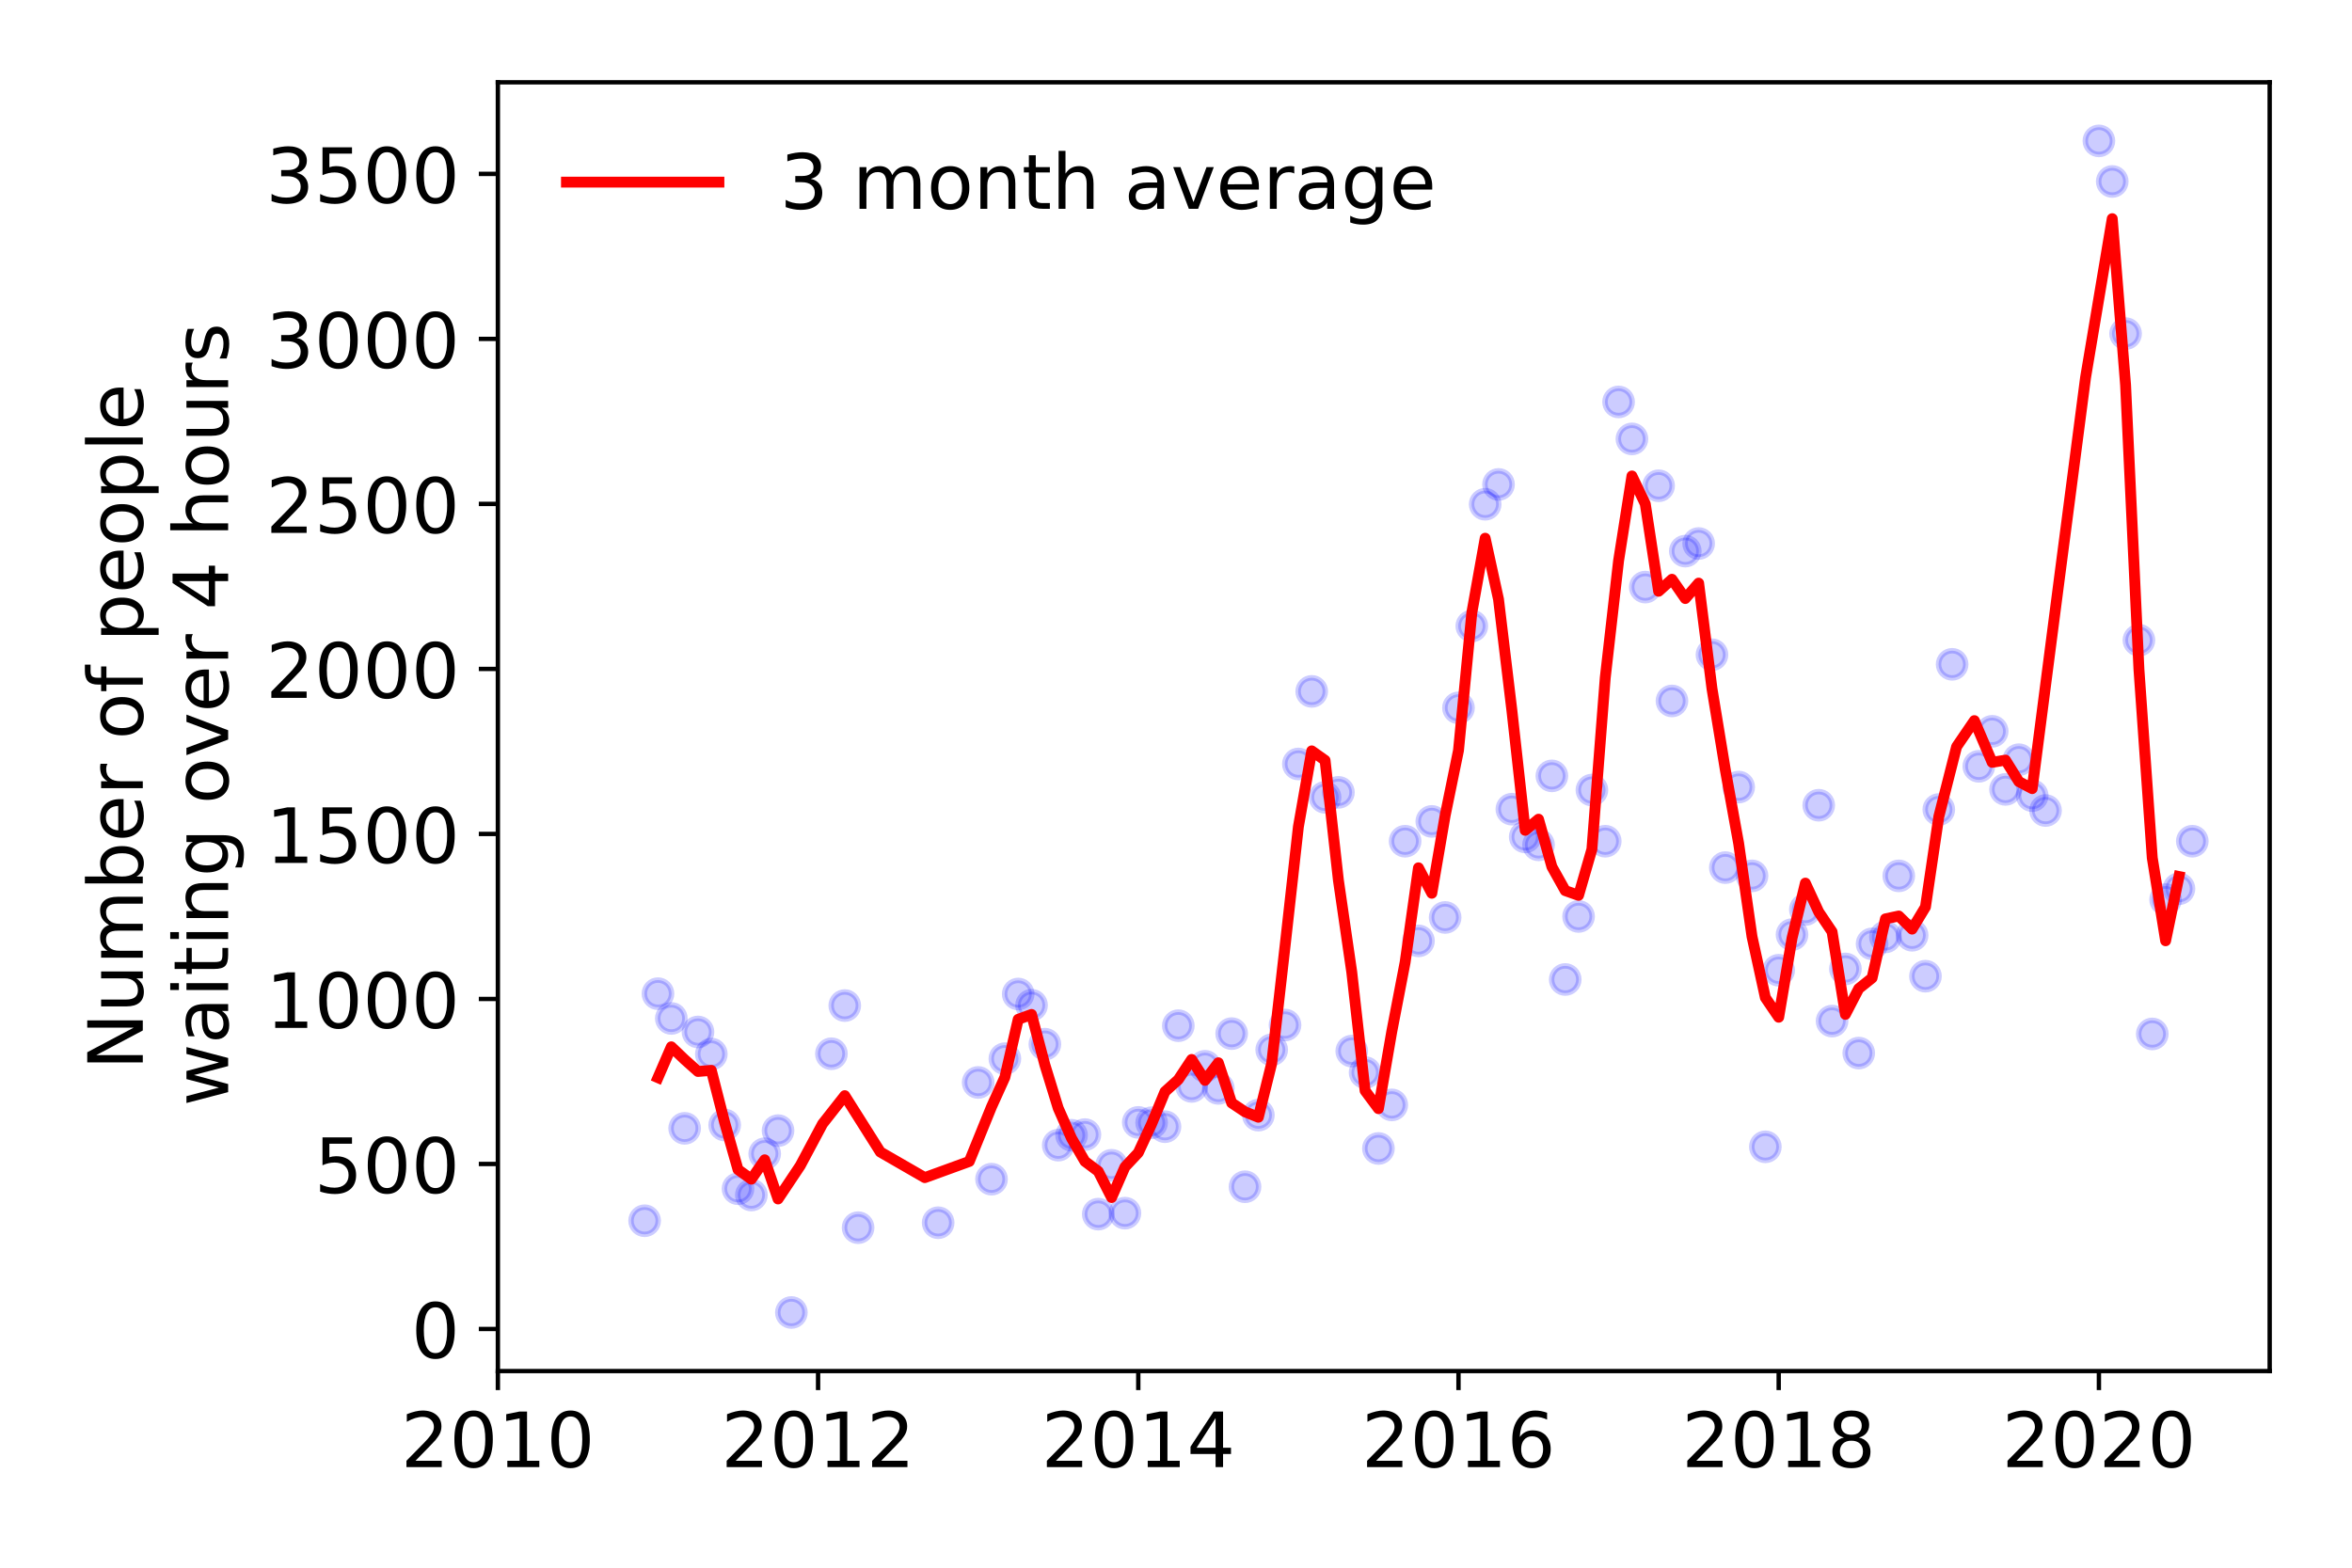 <?xml version="1.0" encoding="utf-8" standalone="no"?>
<!DOCTYPE svg PUBLIC "-//W3C//DTD SVG 1.1//EN"
  "http://www.w3.org/Graphics/SVG/1.1/DTD/svg11.dtd">
<!-- Created with matplotlib (https://matplotlib.org/) -->
<svg height="288pt" version="1.1" viewBox="0 0 432 288" width="432pt" xmlns="http://www.w3.org/2000/svg" xmlns:xlink="http://www.w3.org/1999/xlink">
 <defs>
  <style type="text/css">
*{stroke-linecap:butt;stroke-linejoin:round;}
  </style>
 </defs>
 <g id="figure_1">
  <g id="patch_1">
   <path d="M 0 288 
L 432 288 
L 432 0 
L 0 0 
z
" style="fill:#ffffff;"/>
  </g>
  <g id="axes_1">
   <g id="patch_2">
    <path d="M 91.445 251.88 
L 416.88 251.88 
L 416.88 15.12 
L 91.445 15.12 
z
" style="fill:#ffffff;"/>
   </g>
   <g id="matplotlib.axis_1">
    <g id="xtick_1">
     <g id="line2d_1">
      <defs>
       <path d="M 0 0 
L 0 3.5 
" id="m84ca5c56f2" style="stroke:#000000;stroke-width:0.8;"/>
      </defs>
      <g>
       <use style="stroke:#000000;stroke-width:0.8;" x="91.445" xlink:href="#m84ca5c56f2" y="251.88"/>
      </g>
     </g>
     <g id="text_1">
      <!-- 2010 -->
      <defs>
       <path d="M 19.188 8.297 
L 53.609 8.297 
L 53.609 0 
L 7.328 0 
L 7.328 8.297 
Q 12.938 14.109 22.625 23.891 
Q 32.328 33.688 34.812 36.531 
Q 39.547 41.844 41.422 45.531 
Q 43.312 49.219 43.312 52.781 
Q 43.312 58.594 39.234 62.25 
Q 35.156 65.922 28.609 65.922 
Q 23.969 65.922 18.812 64.312 
Q 13.672 62.703 7.812 59.422 
L 7.812 69.391 
Q 13.766 71.781 18.938 73 
Q 24.125 74.219 28.422 74.219 
Q 39.75 74.219 46.484 68.547 
Q 53.219 62.891 53.219 53.422 
Q 53.219 48.922 51.531 44.891 
Q 49.859 40.875 45.406 35.406 
Q 44.188 33.984 37.641 27.219 
Q 31.109 20.453 19.188 8.297 
z
" id="DejaVuSans-50"/>
       <path d="M 31.781 66.406 
Q 24.172 66.406 20.328 58.906 
Q 16.5 51.422 16.5 36.375 
Q 16.5 21.391 20.328 13.891 
Q 24.172 6.391 31.781 6.391 
Q 39.453 6.391 43.281 13.891 
Q 47.125 21.391 47.125 36.375 
Q 47.125 51.422 43.281 58.906 
Q 39.453 66.406 31.781 66.406 
z
M 31.781 74.219 
Q 44.047 74.219 50.516 64.516 
Q 56.984 54.828 56.984 36.375 
Q 56.984 17.969 50.516 8.266 
Q 44.047 -1.422 31.781 -1.422 
Q 19.531 -1.422 13.062 8.266 
Q 6.594 17.969 6.594 36.375 
Q 6.594 54.828 13.062 64.516 
Q 19.531 74.219 31.781 74.219 
z
" id="DejaVuSans-48"/>
       <path d="M 12.406 8.297 
L 28.516 8.297 
L 28.516 63.922 
L 10.984 60.406 
L 10.984 69.391 
L 28.422 72.906 
L 38.281 72.906 
L 38.281 8.297 
L 54.391 8.297 
L 54.391 0 
L 12.406 0 
z
" id="DejaVuSans-49"/>
      </defs>
      <g transform="translate(73.63 269.518)scale(0.14 -0.14)">
       <use xlink:href="#DejaVuSans-50"/>
       <use x="63.623" xlink:href="#DejaVuSans-48"/>
       <use x="127.246" xlink:href="#DejaVuSans-49"/>
       <use x="190.869" xlink:href="#DejaVuSans-48"/>
      </g>
     </g>
    </g>
    <g id="xtick_2">
     <g id="line2d_2">
      <g>
       <use style="stroke:#000000;stroke-width:0.8;" x="150.259" xlink:href="#m84ca5c56f2" y="251.88"/>
      </g>
     </g>
     <g id="text_2">
      <!-- 2012 -->
      <g transform="translate(132.444 269.518)scale(0.14 -0.14)">
       <use xlink:href="#DejaVuSans-50"/>
       <use x="63.623" xlink:href="#DejaVuSans-48"/>
       <use x="127.246" xlink:href="#DejaVuSans-49"/>
       <use x="190.869" xlink:href="#DejaVuSans-50"/>
      </g>
     </g>
    </g>
    <g id="xtick_3">
     <g id="line2d_3">
      <g>
       <use style="stroke:#000000;stroke-width:0.8;" x="209.072" xlink:href="#m84ca5c56f2" y="251.88"/>
      </g>
     </g>
     <g id="text_3">
      <!-- 2014 -->
      <defs>
       <path d="M 37.797 64.312 
L 12.891 25.391 
L 37.797 25.391 
z
M 35.203 72.906 
L 47.609 72.906 
L 47.609 25.391 
L 58.016 25.391 
L 58.016 17.188 
L 47.609 17.188 
L 47.609 0 
L 37.797 0 
L 37.797 17.188 
L 4.891 17.188 
L 4.891 26.703 
z
" id="DejaVuSans-52"/>
      </defs>
      <g transform="translate(191.257 269.518)scale(0.14 -0.14)">
       <use xlink:href="#DejaVuSans-50"/>
       <use x="63.623" xlink:href="#DejaVuSans-48"/>
       <use x="127.246" xlink:href="#DejaVuSans-49"/>
       <use x="190.869" xlink:href="#DejaVuSans-52"/>
      </g>
     </g>
    </g>
    <g id="xtick_4">
     <g id="line2d_4">
      <g>
       <use style="stroke:#000000;stroke-width:0.8;" x="267.886" xlink:href="#m84ca5c56f2" y="251.88"/>
      </g>
     </g>
     <g id="text_4">
      <!-- 2016 -->
      <defs>
       <path d="M 33.016 40.375 
Q 26.375 40.375 22.484 35.828 
Q 18.609 31.297 18.609 23.391 
Q 18.609 15.531 22.484 10.953 
Q 26.375 6.391 33.016 6.391 
Q 39.656 6.391 43.531 10.953 
Q 47.406 15.531 47.406 23.391 
Q 47.406 31.297 43.531 35.828 
Q 39.656 40.375 33.016 40.375 
z
M 52.594 71.297 
L 52.594 62.312 
Q 48.875 64.062 45.094 64.984 
Q 41.312 65.922 37.594 65.922 
Q 27.828 65.922 22.672 59.328 
Q 17.531 52.734 16.797 39.406 
Q 19.672 43.656 24.016 45.922 
Q 28.375 48.188 33.594 48.188 
Q 44.578 48.188 50.953 41.516 
Q 57.328 34.859 57.328 23.391 
Q 57.328 12.156 50.688 5.359 
Q 44.047 -1.422 33.016 -1.422 
Q 20.359 -1.422 13.672 8.266 
Q 6.984 17.969 6.984 36.375 
Q 6.984 53.656 15.188 63.938 
Q 23.391 74.219 37.203 74.219 
Q 40.922 74.219 44.703 73.484 
Q 48.484 72.75 52.594 71.297 
z
" id="DejaVuSans-54"/>
      </defs>
      <g transform="translate(250.071 269.518)scale(0.14 -0.14)">
       <use xlink:href="#DejaVuSans-50"/>
       <use x="63.623" xlink:href="#DejaVuSans-48"/>
       <use x="127.246" xlink:href="#DejaVuSans-49"/>
       <use x="190.869" xlink:href="#DejaVuSans-54"/>
      </g>
     </g>
    </g>
    <g id="xtick_5">
     <g id="line2d_5">
      <g>
       <use style="stroke:#000000;stroke-width:0.8;" x="326.699" xlink:href="#m84ca5c56f2" y="251.88"/>
      </g>
     </g>
     <g id="text_5">
      <!-- 2018 -->
      <defs>
       <path d="M 31.781 34.625 
Q 24.75 34.625 20.719 30.859 
Q 16.703 27.094 16.703 20.516 
Q 16.703 13.922 20.719 10.156 
Q 24.75 6.391 31.781 6.391 
Q 38.812 6.391 42.859 10.172 
Q 46.922 13.969 46.922 20.516 
Q 46.922 27.094 42.891 30.859 
Q 38.875 34.625 31.781 34.625 
z
M 21.922 38.812 
Q 15.578 40.375 12.031 44.719 
Q 8.5 49.078 8.5 55.328 
Q 8.5 64.062 14.719 69.141 
Q 20.953 74.219 31.781 74.219 
Q 42.672 74.219 48.875 69.141 
Q 55.078 64.062 55.078 55.328 
Q 55.078 49.078 51.531 44.719 
Q 48 40.375 41.703 38.812 
Q 48.828 37.156 52.797 32.312 
Q 56.781 27.484 56.781 20.516 
Q 56.781 9.906 50.312 4.234 
Q 43.844 -1.422 31.781 -1.422 
Q 19.734 -1.422 13.25 4.234 
Q 6.781 9.906 6.781 20.516 
Q 6.781 27.484 10.781 32.312 
Q 14.797 37.156 21.922 38.812 
z
M 18.312 54.391 
Q 18.312 48.734 21.844 45.562 
Q 25.391 42.391 31.781 42.391 
Q 38.141 42.391 41.719 45.562 
Q 45.312 48.734 45.312 54.391 
Q 45.312 60.062 41.719 63.234 
Q 38.141 66.406 31.781 66.406 
Q 25.391 66.406 21.844 63.234 
Q 18.312 60.062 18.312 54.391 
z
" id="DejaVuSans-56"/>
      </defs>
      <g transform="translate(308.884 269.518)scale(0.14 -0.14)">
       <use xlink:href="#DejaVuSans-50"/>
       <use x="63.623" xlink:href="#DejaVuSans-48"/>
       <use x="127.246" xlink:href="#DejaVuSans-49"/>
       <use x="190.869" xlink:href="#DejaVuSans-56"/>
      </g>
     </g>
    </g>
    <g id="xtick_6">
     <g id="line2d_6">
      <g>
       <use style="stroke:#000000;stroke-width:0.8;" x="385.513" xlink:href="#m84ca5c56f2" y="251.88"/>
      </g>
     </g>
     <g id="text_6">
      <!-- 2020 -->
      <g transform="translate(367.698 269.518)scale(0.14 -0.14)">
       <use xlink:href="#DejaVuSans-50"/>
       <use x="63.623" xlink:href="#DejaVuSans-48"/>
       <use x="127.246" xlink:href="#DejaVuSans-50"/>
       <use x="190.869" xlink:href="#DejaVuSans-48"/>
      </g>
     </g>
    </g>
   </g>
   <g id="matplotlib.axis_2">
    <g id="ytick_1">
     <g id="line2d_7">
      <defs>
       <path d="M 0 0 
L -3.5 0 
" id="m669f2dcf6c" style="stroke:#000000;stroke-width:0.8;"/>
      </defs>
      <g>
       <use style="stroke:#000000;stroke-width:0.8;" x="91.445" xlink:href="#m669f2dcf6c" y="244.15"/>
      </g>
     </g>
     <g id="text_7">
      <!-- 0 -->
      <g transform="translate(75.537 249.469)scale(0.14 -0.14)">
       <use xlink:href="#DejaVuSans-48"/>
      </g>
     </g>
    </g>
    <g id="ytick_2">
     <g id="line2d_8">
      <g>
       <use style="stroke:#000000;stroke-width:0.8;" x="91.445" xlink:href="#m669f2dcf6c" y="213.835"/>
      </g>
     </g>
     <g id="text_8">
      <!-- 500 -->
      <defs>
       <path d="M 10.797 72.906 
L 49.516 72.906 
L 49.516 64.594 
L 19.828 64.594 
L 19.828 46.734 
Q 21.969 47.469 24.109 47.828 
Q 26.266 48.188 28.422 48.188 
Q 40.625 48.188 47.75 41.5 
Q 54.891 34.812 54.891 23.391 
Q 54.891 11.625 47.562 5.094 
Q 40.234 -1.422 26.906 -1.422 
Q 22.312 -1.422 17.547 -0.641 
Q 12.797 0.141 7.719 1.703 
L 7.719 11.625 
Q 12.109 9.234 16.797 8.062 
Q 21.484 6.891 26.703 6.891 
Q 35.156 6.891 40.078 11.328 
Q 45.016 15.766 45.016 23.391 
Q 45.016 31 40.078 35.438 
Q 35.156 39.891 26.703 39.891 
Q 22.75 39.891 18.812 39.016 
Q 14.891 38.141 10.797 36.281 
z
" id="DejaVuSans-53"/>
      </defs>
      <g transform="translate(57.722 219.154)scale(0.14 -0.14)">
       <use xlink:href="#DejaVuSans-53"/>
       <use x="63.623" xlink:href="#DejaVuSans-48"/>
       <use x="127.246" xlink:href="#DejaVuSans-48"/>
      </g>
     </g>
    </g>
    <g id="ytick_3">
     <g id="line2d_9">
      <g>
       <use style="stroke:#000000;stroke-width:0.8;" x="91.445" xlink:href="#m669f2dcf6c" y="183.52"/>
      </g>
     </g>
     <g id="text_9">
      <!-- 1000 -->
      <g transform="translate(48.815 188.839)scale(0.14 -0.14)">
       <use xlink:href="#DejaVuSans-49"/>
       <use x="63.623" xlink:href="#DejaVuSans-48"/>
       <use x="127.246" xlink:href="#DejaVuSans-48"/>
       <use x="190.869" xlink:href="#DejaVuSans-48"/>
      </g>
     </g>
    </g>
    <g id="ytick_4">
     <g id="line2d_10">
      <g>
       <use style="stroke:#000000;stroke-width:0.8;" x="91.445" xlink:href="#m669f2dcf6c" y="153.205"/>
      </g>
     </g>
     <g id="text_10">
      <!-- 1500 -->
      <g transform="translate(48.815 158.524)scale(0.14 -0.14)">
       <use xlink:href="#DejaVuSans-49"/>
       <use x="63.623" xlink:href="#DejaVuSans-53"/>
       <use x="127.246" xlink:href="#DejaVuSans-48"/>
       <use x="190.869" xlink:href="#DejaVuSans-48"/>
      </g>
     </g>
    </g>
    <g id="ytick_5">
     <g id="line2d_11">
      <g>
       <use style="stroke:#000000;stroke-width:0.8;" x="91.445" xlink:href="#m669f2dcf6c" y="122.89"/>
      </g>
     </g>
     <g id="text_11">
      <!-- 2000 -->
      <g transform="translate(48.815 128.209)scale(0.14 -0.14)">
       <use xlink:href="#DejaVuSans-50"/>
       <use x="63.623" xlink:href="#DejaVuSans-48"/>
       <use x="127.246" xlink:href="#DejaVuSans-48"/>
       <use x="190.869" xlink:href="#DejaVuSans-48"/>
      </g>
     </g>
    </g>
    <g id="ytick_6">
     <g id="line2d_12">
      <g>
       <use style="stroke:#000000;stroke-width:0.8;" x="91.445" xlink:href="#m669f2dcf6c" y="92.575"/>
      </g>
     </g>
     <g id="text_12">
      <!-- 2500 -->
      <g transform="translate(48.815 97.894)scale(0.14 -0.14)">
       <use xlink:href="#DejaVuSans-50"/>
       <use x="63.623" xlink:href="#DejaVuSans-53"/>
       <use x="127.246" xlink:href="#DejaVuSans-48"/>
       <use x="190.869" xlink:href="#DejaVuSans-48"/>
      </g>
     </g>
    </g>
    <g id="ytick_7">
     <g id="line2d_13">
      <g>
       <use style="stroke:#000000;stroke-width:0.8;" x="91.445" xlink:href="#m669f2dcf6c" y="62.26"/>
      </g>
     </g>
     <g id="text_13">
      <!-- 3000 -->
      <defs>
       <path d="M 40.578 39.312 
Q 47.656 37.797 51.625 33 
Q 55.609 28.219 55.609 21.188 
Q 55.609 10.406 48.188 4.484 
Q 40.766 -1.422 27.094 -1.422 
Q 22.516 -1.422 17.656 -0.516 
Q 12.797 0.391 7.625 2.203 
L 7.625 11.719 
Q 11.719 9.328 16.594 8.109 
Q 21.484 6.891 26.812 6.891 
Q 36.078 6.891 40.938 10.547 
Q 45.797 14.203 45.797 21.188 
Q 45.797 27.641 41.281 31.266 
Q 36.766 34.906 28.719 34.906 
L 20.219 34.906 
L 20.219 43.016 
L 29.109 43.016 
Q 36.375 43.016 40.234 45.922 
Q 44.094 48.828 44.094 54.297 
Q 44.094 59.906 40.109 62.906 
Q 36.141 65.922 28.719 65.922 
Q 24.656 65.922 20.016 65.031 
Q 15.375 64.156 9.812 62.312 
L 9.812 71.094 
Q 15.438 72.656 20.344 73.438 
Q 25.25 74.219 29.594 74.219 
Q 40.828 74.219 47.359 69.109 
Q 53.906 64.016 53.906 55.328 
Q 53.906 49.266 50.438 45.094 
Q 46.969 40.922 40.578 39.312 
z
" id="DejaVuSans-51"/>
      </defs>
      <g transform="translate(48.815 67.579)scale(0.14 -0.14)">
       <use xlink:href="#DejaVuSans-51"/>
       <use x="63.623" xlink:href="#DejaVuSans-48"/>
       <use x="127.246" xlink:href="#DejaVuSans-48"/>
       <use x="190.869" xlink:href="#DejaVuSans-48"/>
      </g>
     </g>
    </g>
    <g id="ytick_8">
     <g id="line2d_14">
      <g>
       <use style="stroke:#000000;stroke-width:0.8;" x="91.445" xlink:href="#m669f2dcf6c" y="31.945"/>
      </g>
     </g>
     <g id="text_14">
      <!-- 3500 -->
      <g transform="translate(48.815 37.264)scale(0.14 -0.14)">
       <use xlink:href="#DejaVuSans-51"/>
       <use x="63.623" xlink:href="#DejaVuSans-53"/>
       <use x="127.246" xlink:href="#DejaVuSans-48"/>
       <use x="190.869" xlink:href="#DejaVuSans-48"/>
      </g>
     </g>
    </g>
    <g id="text_15">
     <!-- Number of people -->
     <defs>
      <path d="M 9.812 72.906 
L 23.094 72.906 
L 55.422 11.922 
L 55.422 72.906 
L 64.984 72.906 
L 64.984 0 
L 51.703 0 
L 19.391 60.984 
L 19.391 0 
L 9.812 0 
z
" id="DejaVuSans-78"/>
      <path d="M 8.5 21.578 
L 8.5 54.688 
L 17.484 54.688 
L 17.484 21.922 
Q 17.484 14.156 20.5 10.266 
Q 23.531 6.391 29.594 6.391 
Q 36.859 6.391 41.078 11.031 
Q 45.312 15.672 45.312 23.688 
L 45.312 54.688 
L 54.297 54.688 
L 54.297 0 
L 45.312 0 
L 45.312 8.406 
Q 42.047 3.422 37.719 1 
Q 33.406 -1.422 27.688 -1.422 
Q 18.266 -1.422 13.375 4.438 
Q 8.5 10.297 8.5 21.578 
z
M 31.109 56 
z
" id="DejaVuSans-117"/>
      <path d="M 52 44.188 
Q 55.375 50.25 60.062 53.125 
Q 64.75 56 71.094 56 
Q 79.641 56 84.281 50.016 
Q 88.922 44.047 88.922 33.016 
L 88.922 0 
L 79.891 0 
L 79.891 32.719 
Q 79.891 40.578 77.094 44.375 
Q 74.312 48.188 68.609 48.188 
Q 61.625 48.188 57.562 43.547 
Q 53.516 38.922 53.516 30.906 
L 53.516 0 
L 44.484 0 
L 44.484 32.719 
Q 44.484 40.625 41.703 44.406 
Q 38.922 48.188 33.109 48.188 
Q 26.219 48.188 22.156 43.531 
Q 18.109 38.875 18.109 30.906 
L 18.109 0 
L 9.078 0 
L 9.078 54.688 
L 18.109 54.688 
L 18.109 46.188 
Q 21.188 51.219 25.484 53.609 
Q 29.781 56 35.688 56 
Q 41.656 56 45.828 52.969 
Q 50 49.953 52 44.188 
z
" id="DejaVuSans-109"/>
      <path d="M 48.688 27.297 
Q 48.688 37.203 44.609 42.844 
Q 40.531 48.484 33.406 48.484 
Q 26.266 48.484 22.188 42.844 
Q 18.109 37.203 18.109 27.297 
Q 18.109 17.391 22.188 11.75 
Q 26.266 6.109 33.406 6.109 
Q 40.531 6.109 44.609 11.75 
Q 48.688 17.391 48.688 27.297 
z
M 18.109 46.391 
Q 20.953 51.266 25.266 53.625 
Q 29.594 56 35.594 56 
Q 45.562 56 51.781 48.094 
Q 58.016 40.188 58.016 27.297 
Q 58.016 14.406 51.781 6.484 
Q 45.562 -1.422 35.594 -1.422 
Q 29.594 -1.422 25.266 0.953 
Q 20.953 3.328 18.109 8.203 
L 18.109 0 
L 9.078 0 
L 9.078 75.984 
L 18.109 75.984 
z
" id="DejaVuSans-98"/>
      <path d="M 56.203 29.594 
L 56.203 25.203 
L 14.891 25.203 
Q 15.484 15.922 20.484 11.062 
Q 25.484 6.203 34.422 6.203 
Q 39.594 6.203 44.453 7.469 
Q 49.312 8.734 54.109 11.281 
L 54.109 2.781 
Q 49.266 0.734 44.188 -0.344 
Q 39.109 -1.422 33.891 -1.422 
Q 20.797 -1.422 13.156 6.188 
Q 5.516 13.812 5.516 26.812 
Q 5.516 40.234 12.766 48.109 
Q 20.016 56 32.328 56 
Q 43.359 56 49.781 48.891 
Q 56.203 41.797 56.203 29.594 
z
M 47.219 32.234 
Q 47.125 39.594 43.094 43.984 
Q 39.062 48.391 32.422 48.391 
Q 24.906 48.391 20.391 44.141 
Q 15.875 39.891 15.188 32.172 
z
" id="DejaVuSans-101"/>
      <path d="M 41.109 46.297 
Q 39.594 47.172 37.812 47.578 
Q 36.031 48 33.891 48 
Q 26.266 48 22.188 43.047 
Q 18.109 38.094 18.109 28.812 
L 18.109 0 
L 9.078 0 
L 9.078 54.688 
L 18.109 54.688 
L 18.109 46.188 
Q 20.953 51.172 25.484 53.578 
Q 30.031 56 36.531 56 
Q 37.453 56 38.578 55.875 
Q 39.703 55.766 41.062 55.516 
z
" id="DejaVuSans-114"/>
      <path id="DejaVuSans-32"/>
      <path d="M 30.609 48.391 
Q 23.391 48.391 19.188 42.75 
Q 14.984 37.109 14.984 27.297 
Q 14.984 17.484 19.156 11.844 
Q 23.344 6.203 30.609 6.203 
Q 37.797 6.203 41.984 11.859 
Q 46.188 17.531 46.188 27.297 
Q 46.188 37.016 41.984 42.703 
Q 37.797 48.391 30.609 48.391 
z
M 30.609 56 
Q 42.328 56 49.016 48.375 
Q 55.719 40.766 55.719 27.297 
Q 55.719 13.875 49.016 6.219 
Q 42.328 -1.422 30.609 -1.422 
Q 18.844 -1.422 12.172 6.219 
Q 5.516 13.875 5.516 27.297 
Q 5.516 40.766 12.172 48.375 
Q 18.844 56 30.609 56 
z
" id="DejaVuSans-111"/>
      <path d="M 37.109 75.984 
L 37.109 68.5 
L 28.516 68.5 
Q 23.688 68.5 21.797 66.547 
Q 19.922 64.594 19.922 59.516 
L 19.922 54.688 
L 34.719 54.688 
L 34.719 47.703 
L 19.922 47.703 
L 19.922 0 
L 10.891 0 
L 10.891 47.703 
L 2.297 47.703 
L 2.297 54.688 
L 10.891 54.688 
L 10.891 58.5 
Q 10.891 67.625 15.141 71.797 
Q 19.391 75.984 28.609 75.984 
z
" id="DejaVuSans-102"/>
      <path d="M 18.109 8.203 
L 18.109 -20.797 
L 9.078 -20.797 
L 9.078 54.688 
L 18.109 54.688 
L 18.109 46.391 
Q 20.953 51.266 25.266 53.625 
Q 29.594 56 35.594 56 
Q 45.562 56 51.781 48.094 
Q 58.016 40.188 58.016 27.297 
Q 58.016 14.406 51.781 6.484 
Q 45.562 -1.422 35.594 -1.422 
Q 29.594 -1.422 25.266 0.953 
Q 20.953 3.328 18.109 8.203 
z
M 48.688 27.297 
Q 48.688 37.203 44.609 42.844 
Q 40.531 48.484 33.406 48.484 
Q 26.266 48.484 22.188 42.844 
Q 18.109 37.203 18.109 27.297 
Q 18.109 17.391 22.188 11.75 
Q 26.266 6.109 33.406 6.109 
Q 40.531 6.109 44.609 11.75 
Q 48.688 17.391 48.688 27.297 
z
" id="DejaVuSans-112"/>
      <path d="M 9.422 75.984 
L 18.406 75.984 
L 18.406 0 
L 9.422 0 
z
" id="DejaVuSans-108"/>
     </defs>
     <g transform="translate(26.227 196.547)rotate(-90)scale(0.14 -0.14)">
      <use xlink:href="#DejaVuSans-78"/>
      <use x="74.805" xlink:href="#DejaVuSans-117"/>
      <use x="138.184" xlink:href="#DejaVuSans-109"/>
      <use x="235.596" xlink:href="#DejaVuSans-98"/>
      <use x="299.072" xlink:href="#DejaVuSans-101"/>
      <use x="360.596" xlink:href="#DejaVuSans-114"/>
      <use x="401.709" xlink:href="#DejaVuSans-32"/>
      <use x="433.496" xlink:href="#DejaVuSans-111"/>
      <use x="494.678" xlink:href="#DejaVuSans-102"/>
      <use x="529.883" xlink:href="#DejaVuSans-32"/>
      <use x="561.67" xlink:href="#DejaVuSans-112"/>
      <use x="625.146" xlink:href="#DejaVuSans-101"/>
      <use x="686.67" xlink:href="#DejaVuSans-111"/>
      <use x="747.852" xlink:href="#DejaVuSans-112"/>
      <use x="811.328" xlink:href="#DejaVuSans-108"/>
      <use x="839.111" xlink:href="#DejaVuSans-101"/>
     </g>
     <!--  waiting over 4 hours -->
     <defs>
      <path d="M 4.203 54.688 
L 13.188 54.688 
L 24.422 12.016 
L 35.594 54.688 
L 46.188 54.688 
L 57.422 12.016 
L 68.609 54.688 
L 77.594 54.688 
L 63.281 0 
L 52.688 0 
L 40.922 44.828 
L 29.109 0 
L 18.5 0 
z
" id="DejaVuSans-119"/>
      <path d="M 34.281 27.484 
Q 23.391 27.484 19.188 25 
Q 14.984 22.516 14.984 16.5 
Q 14.984 11.719 18.141 8.906 
Q 21.297 6.109 26.703 6.109 
Q 34.188 6.109 38.703 11.406 
Q 43.219 16.703 43.219 25.484 
L 43.219 27.484 
z
M 52.203 31.203 
L 52.203 0 
L 43.219 0 
L 43.219 8.297 
Q 40.141 3.328 35.547 0.953 
Q 30.953 -1.422 24.312 -1.422 
Q 15.922 -1.422 10.953 3.297 
Q 6 8.016 6 15.922 
Q 6 25.141 12.172 29.828 
Q 18.359 34.516 30.609 34.516 
L 43.219 34.516 
L 43.219 35.406 
Q 43.219 41.609 39.141 45 
Q 35.062 48.391 27.688 48.391 
Q 23 48.391 18.547 47.266 
Q 14.109 46.141 10.016 43.891 
L 10.016 52.203 
Q 14.938 54.109 19.578 55.047 
Q 24.219 56 28.609 56 
Q 40.484 56 46.344 49.844 
Q 52.203 43.703 52.203 31.203 
z
" id="DejaVuSans-97"/>
      <path d="M 9.422 54.688 
L 18.406 54.688 
L 18.406 0 
L 9.422 0 
z
M 9.422 75.984 
L 18.406 75.984 
L 18.406 64.594 
L 9.422 64.594 
z
" id="DejaVuSans-105"/>
      <path d="M 18.312 70.219 
L 18.312 54.688 
L 36.812 54.688 
L 36.812 47.703 
L 18.312 47.703 
L 18.312 18.016 
Q 18.312 11.328 20.141 9.422 
Q 21.969 7.516 27.594 7.516 
L 36.812 7.516 
L 36.812 0 
L 27.594 0 
Q 17.188 0 13.234 3.875 
Q 9.281 7.766 9.281 18.016 
L 9.281 47.703 
L 2.688 47.703 
L 2.688 54.688 
L 9.281 54.688 
L 9.281 70.219 
z
" id="DejaVuSans-116"/>
      <path d="M 54.891 33.016 
L 54.891 0 
L 45.906 0 
L 45.906 32.719 
Q 45.906 40.484 42.875 44.328 
Q 39.844 48.188 33.797 48.188 
Q 26.516 48.188 22.312 43.547 
Q 18.109 38.922 18.109 30.906 
L 18.109 0 
L 9.078 0 
L 9.078 54.688 
L 18.109 54.688 
L 18.109 46.188 
Q 21.344 51.125 25.703 53.562 
Q 30.078 56 35.797 56 
Q 45.219 56 50.047 50.172 
Q 54.891 44.344 54.891 33.016 
z
" id="DejaVuSans-110"/>
      <path d="M 45.406 27.984 
Q 45.406 37.75 41.375 43.109 
Q 37.359 48.484 30.078 48.484 
Q 22.859 48.484 18.828 43.109 
Q 14.797 37.75 14.797 27.984 
Q 14.797 18.266 18.828 12.891 
Q 22.859 7.516 30.078 7.516 
Q 37.359 7.516 41.375 12.891 
Q 45.406 18.266 45.406 27.984 
z
M 54.391 6.781 
Q 54.391 -7.172 48.188 -13.984 
Q 42 -20.797 29.203 -20.797 
Q 24.469 -20.797 20.266 -20.094 
Q 16.062 -19.391 12.109 -17.922 
L 12.109 -9.188 
Q 16.062 -11.328 19.922 -12.344 
Q 23.781 -13.375 27.781 -13.375 
Q 36.625 -13.375 41.016 -8.766 
Q 45.406 -4.156 45.406 5.172 
L 45.406 9.625 
Q 42.625 4.781 38.281 2.391 
Q 33.938 0 27.875 0 
Q 17.828 0 11.672 7.656 
Q 5.516 15.328 5.516 27.984 
Q 5.516 40.672 11.672 48.328 
Q 17.828 56 27.875 56 
Q 33.938 56 38.281 53.609 
Q 42.625 51.219 45.406 46.391 
L 45.406 54.688 
L 54.391 54.688 
z
" id="DejaVuSans-103"/>
      <path d="M 2.984 54.688 
L 12.5 54.688 
L 29.594 8.797 
L 46.688 54.688 
L 56.203 54.688 
L 35.688 0 
L 23.484 0 
z
" id="DejaVuSans-118"/>
      <path d="M 54.891 33.016 
L 54.891 0 
L 45.906 0 
L 45.906 32.719 
Q 45.906 40.484 42.875 44.328 
Q 39.844 48.188 33.797 48.188 
Q 26.516 48.188 22.312 43.547 
Q 18.109 38.922 18.109 30.906 
L 18.109 0 
L 9.078 0 
L 9.078 75.984 
L 18.109 75.984 
L 18.109 46.188 
Q 21.344 51.125 25.703 53.562 
Q 30.078 56 35.797 56 
Q 45.219 56 50.047 50.172 
Q 54.891 44.344 54.891 33.016 
z
" id="DejaVuSans-104"/>
      <path d="M 44.281 53.078 
L 44.281 44.578 
Q 40.484 46.531 36.375 47.5 
Q 32.281 48.484 27.875 48.484 
Q 21.188 48.484 17.844 46.438 
Q 14.5 44.391 14.5 40.281 
Q 14.5 37.156 16.891 35.375 
Q 19.281 33.594 26.516 31.984 
L 29.594 31.297 
Q 39.156 29.25 43.188 25.516 
Q 47.219 21.781 47.219 15.094 
Q 47.219 7.469 41.188 3.016 
Q 35.156 -1.422 24.609 -1.422 
Q 20.219 -1.422 15.453 -0.562 
Q 10.688 0.297 5.422 2 
L 5.422 11.281 
Q 10.406 8.688 15.234 7.391 
Q 20.062 6.109 24.812 6.109 
Q 31.156 6.109 34.562 8.281 
Q 37.984 10.453 37.984 14.406 
Q 37.984 18.062 35.516 20.016 
Q 33.062 21.969 24.703 23.781 
L 21.578 24.516 
Q 13.234 26.266 9.516 29.906 
Q 5.812 33.547 5.812 39.891 
Q 5.812 47.609 11.281 51.797 
Q 16.75 56 26.812 56 
Q 31.781 56 36.172 55.266 
Q 40.578 54.547 44.281 53.078 
z
" id="DejaVuSans-115"/>
     </defs>
     <g transform="translate(41.903 207.672)rotate(-90)scale(0.14 -0.14)">
      <use xlink:href="#DejaVuSans-32"/>
      <use x="31.787" xlink:href="#DejaVuSans-119"/>
      <use x="113.574" xlink:href="#DejaVuSans-97"/>
      <use x="174.854" xlink:href="#DejaVuSans-105"/>
      <use x="202.637" xlink:href="#DejaVuSans-116"/>
      <use x="241.846" xlink:href="#DejaVuSans-105"/>
      <use x="269.629" xlink:href="#DejaVuSans-110"/>
      <use x="333.008" xlink:href="#DejaVuSans-103"/>
      <use x="396.484" xlink:href="#DejaVuSans-32"/>
      <use x="428.271" xlink:href="#DejaVuSans-111"/>
      <use x="489.453" xlink:href="#DejaVuSans-118"/>
      <use x="548.633" xlink:href="#DejaVuSans-101"/>
      <use x="610.156" xlink:href="#DejaVuSans-114"/>
      <use x="651.27" xlink:href="#DejaVuSans-32"/>
      <use x="683.057" xlink:href="#DejaVuSans-52"/>
      <use x="746.68" xlink:href="#DejaVuSans-32"/>
      <use x="778.467" xlink:href="#DejaVuSans-104"/>
      <use x="841.846" xlink:href="#DejaVuSans-111"/>
      <use x="903.027" xlink:href="#DejaVuSans-117"/>
      <use x="966.406" xlink:href="#DejaVuSans-114"/>
      <use x="1007.52" xlink:href="#DejaVuSans-115"/>
     </g>
    </g>
   </g>
   <g id="line2d_15">
    <defs>
     <path d="M 0 2.5 
C 0.663 2.5 1.299 2.237 1.768 1.768 
C 2.237 1.299 2.5 0.663 2.5 0 
C 2.5 -0.663 2.237 -1.299 1.768 -1.768 
C 1.299 -2.237 0.663 -2.5 0 -2.5 
C -0.663 -2.5 -1.299 -2.237 -1.768 -1.768 
C -2.237 -1.299 -2.5 -0.663 -2.5 0 
C -2.5 0.663 -2.237 1.299 -1.768 1.768 
C -1.299 2.237 -0.663 2.5 0 2.5 
z
" id="mfa7413b3e0" style="stroke:#0000ff;stroke-opacity:0.2;"/>
    </defs>
    <g clip-path="url(#p17ac908dee)">
     <use style="fill:#0000ff;fill-opacity:0.2;stroke:#0000ff;stroke-opacity:0.2;" x="402.667" xlink:href="#mfa7413b3e0" y="154.539"/>
     <use style="fill:#0000ff;fill-opacity:0.2;stroke:#0000ff;stroke-opacity:0.2;" x="400.216" xlink:href="#mfa7413b3e0" y="163.269"/>
     <use style="fill:#0000ff;fill-opacity:0.2;stroke:#0000ff;stroke-opacity:0.2;" x="397.766" xlink:href="#mfa7413b3e0" y="165.27"/>
     <use style="fill:#0000ff;fill-opacity:0.2;stroke:#0000ff;stroke-opacity:0.2;" x="395.315" xlink:href="#mfa7413b3e0" y="189.946"/>
     <use style="fill:#0000ff;fill-opacity:0.2;stroke:#0000ff;stroke-opacity:0.2;" x="392.864" xlink:href="#mfa7413b3e0" y="117.615"/>
     <use style="fill:#0000ff;fill-opacity:0.2;stroke:#0000ff;stroke-opacity:0.2;" x="390.414" xlink:href="#mfa7413b3e0" y="61.29"/>
     <use style="fill:#0000ff;fill-opacity:0.2;stroke:#0000ff;stroke-opacity:0.2;" x="387.963" xlink:href="#mfa7413b3e0" y="33.339"/>
     <use style="fill:#0000ff;fill-opacity:0.2;stroke:#0000ff;stroke-opacity:0.2;" x="385.513" xlink:href="#mfa7413b3e0" y="25.882"/>
     <use style="fill:#0000ff;fill-opacity:0.2;stroke:#0000ff;stroke-opacity:0.2;" x="375.711" xlink:href="#mfa7413b3e0" y="148.9"/>
     <use style="fill:#0000ff;fill-opacity:0.2;stroke:#0000ff;stroke-opacity:0.2;" x="373.26" xlink:href="#mfa7413b3e0" y="146.172"/>
     <use style="fill:#0000ff;fill-opacity:0.2;stroke:#0000ff;stroke-opacity:0.2;" x="370.809" xlink:href="#mfa7413b3e0" y="139.563"/>
     <use style="fill:#0000ff;fill-opacity:0.2;stroke:#0000ff;stroke-opacity:0.2;" x="368.359" xlink:href="#mfa7413b3e0" y="145.02"/>
     <use style="fill:#0000ff;fill-opacity:0.2;stroke:#0000ff;stroke-opacity:0.2;" x="365.908" xlink:href="#mfa7413b3e0" y="134.349"/>
     <use style="fill:#0000ff;fill-opacity:0.2;stroke:#0000ff;stroke-opacity:0.2;" x="363.458" xlink:href="#mfa7413b3e0" y="140.776"/>
     <use style="fill:#0000ff;fill-opacity:0.2;stroke:#0000ff;stroke-opacity:0.2;" x="358.557" xlink:href="#mfa7413b3e0" y="122.041"/>
     <use style="fill:#0000ff;fill-opacity:0.2;stroke:#0000ff;stroke-opacity:0.2;" x="356.106" xlink:href="#mfa7413b3e0" y="148.718"/>
     <use style="fill:#0000ff;fill-opacity:0.2;stroke:#0000ff;stroke-opacity:0.2;" x="353.655" xlink:href="#mfa7413b3e0" y="179.336"/>
     <use style="fill:#0000ff;fill-opacity:0.2;stroke:#0000ff;stroke-opacity:0.2;" x="351.205" xlink:href="#mfa7413b3e0" y="171.818"/>
     <use style="fill:#0000ff;fill-opacity:0.2;stroke:#0000ff;stroke-opacity:0.2;" x="348.754" xlink:href="#mfa7413b3e0" y="160.905"/>
     <use style="fill:#0000ff;fill-opacity:0.2;stroke:#0000ff;stroke-opacity:0.2;" x="346.304" xlink:href="#mfa7413b3e0" y="172.121"/>
     <use style="fill:#0000ff;fill-opacity:0.2;stroke:#0000ff;stroke-opacity:0.2;" x="343.853" xlink:href="#mfa7413b3e0" y="173.395"/>
     <use style="fill:#0000ff;fill-opacity:0.2;stroke:#0000ff;stroke-opacity:0.2;" x="341.403" xlink:href="#mfa7413b3e0" y="193.463"/>
     <use style="fill:#0000ff;fill-opacity:0.2;stroke:#0000ff;stroke-opacity:0.2;" x="338.952" xlink:href="#mfa7413b3e0" y="178.002"/>
     <use style="fill:#0000ff;fill-opacity:0.2;stroke:#0000ff;stroke-opacity:0.2;" x="336.501" xlink:href="#mfa7413b3e0" y="187.582"/>
     <use style="fill:#0000ff;fill-opacity:0.2;stroke:#0000ff;stroke-opacity:0.2;" x="334.051" xlink:href="#mfa7413b3e0" y="147.93"/>
     <use style="fill:#0000ff;fill-opacity:0.2;stroke:#0000ff;stroke-opacity:0.2;" x="331.6" xlink:href="#mfa7413b3e0" y="167.089"/>
     <use style="fill:#0000ff;fill-opacity:0.2;stroke:#0000ff;stroke-opacity:0.2;" x="329.15" xlink:href="#mfa7413b3e0" y="171.697"/>
     <use style="fill:#0000ff;fill-opacity:0.2;stroke:#0000ff;stroke-opacity:0.2;" x="326.699" xlink:href="#mfa7413b3e0" y="178.245"/>
     <use style="fill:#0000ff;fill-opacity:0.2;stroke:#0000ff;stroke-opacity:0.2;" x="324.249" xlink:href="#mfa7413b3e0" y="210.682"/>
     <use style="fill:#0000ff;fill-opacity:0.2;stroke:#0000ff;stroke-opacity:0.2;" x="321.798" xlink:href="#mfa7413b3e0" y="160.905"/>
     <use style="fill:#0000ff;fill-opacity:0.2;stroke:#0000ff;stroke-opacity:0.2;" x="319.348" xlink:href="#mfa7413b3e0" y="144.595"/>
     <use style="fill:#0000ff;fill-opacity:0.2;stroke:#0000ff;stroke-opacity:0.2;" x="316.897" xlink:href="#mfa7413b3e0" y="159.389"/>
     <use style="fill:#0000ff;fill-opacity:0.2;stroke:#0000ff;stroke-opacity:0.2;" x="314.446" xlink:href="#mfa7413b3e0" y="120.283"/>
     <use style="fill:#0000ff;fill-opacity:0.2;stroke:#0000ff;stroke-opacity:0.2;" x="311.996" xlink:href="#mfa7413b3e0" y="99.85"/>
     <use style="fill:#0000ff;fill-opacity:0.2;stroke:#0000ff;stroke-opacity:0.2;" x="309.545" xlink:href="#mfa7413b3e0" y="101.245"/>
     <use style="fill:#0000ff;fill-opacity:0.2;stroke:#0000ff;stroke-opacity:0.2;" x="307.095" xlink:href="#mfa7413b3e0" y="128.771"/>
     <use style="fill:#0000ff;fill-opacity:0.2;stroke:#0000ff;stroke-opacity:0.2;" x="304.644" xlink:href="#mfa7413b3e0" y="89.24"/>
     <use style="fill:#0000ff;fill-opacity:0.2;stroke:#0000ff;stroke-opacity:0.2;" x="302.194" xlink:href="#mfa7413b3e0" y="107.854"/>
     <use style="fill:#0000ff;fill-opacity:0.2;stroke:#0000ff;stroke-opacity:0.2;" x="299.743" xlink:href="#mfa7413b3e0" y="80.631"/>
     <use style="fill:#0000ff;fill-opacity:0.2;stroke:#0000ff;stroke-opacity:0.2;" x="297.292" xlink:href="#mfa7413b3e0" y="73.84"/>
     <use style="fill:#0000ff;fill-opacity:0.2;stroke:#0000ff;stroke-opacity:0.2;" x="294.842" xlink:href="#mfa7413b3e0" y="154.539"/>
     <use style="fill:#0000ff;fill-opacity:0.2;stroke:#0000ff;stroke-opacity:0.2;" x="292.391" xlink:href="#mfa7413b3e0" y="145.141"/>
     <use style="fill:#0000ff;fill-opacity:0.2;stroke:#0000ff;stroke-opacity:0.2;" x="289.941" xlink:href="#mfa7413b3e0" y="168.362"/>
     <use style="fill:#0000ff;fill-opacity:0.2;stroke:#0000ff;stroke-opacity:0.2;" x="287.49" xlink:href="#mfa7413b3e0" y="179.943"/>
     <use style="fill:#0000ff;fill-opacity:0.2;stroke:#0000ff;stroke-opacity:0.2;" x="285.04" xlink:href="#mfa7413b3e0" y="142.534"/>
     <use style="fill:#0000ff;fill-opacity:0.2;stroke:#0000ff;stroke-opacity:0.2;" x="282.589" xlink:href="#mfa7413b3e0" y="155.206"/>
     <use style="fill:#0000ff;fill-opacity:0.2;stroke:#0000ff;stroke-opacity:0.2;" x="280.138" xlink:href="#mfa7413b3e0" y="153.75"/>
     <use style="fill:#0000ff;fill-opacity:0.2;stroke:#0000ff;stroke-opacity:0.2;" x="277.688" xlink:href="#mfa7413b3e0" y="148.657"/>
     <use style="fill:#0000ff;fill-opacity:0.2;stroke:#0000ff;stroke-opacity:0.2;" x="275.237" xlink:href="#mfa7413b3e0" y="88.998"/>
     <use style="fill:#0000ff;fill-opacity:0.2;stroke:#0000ff;stroke-opacity:0.2;" x="272.787" xlink:href="#mfa7413b3e0" y="92.635"/>
     <use style="fill:#0000ff;fill-opacity:0.2;stroke:#0000ff;stroke-opacity:0.2;" x="270.336" xlink:href="#mfa7413b3e0" y="115.008"/>
     <use style="fill:#0000ff;fill-opacity:0.2;stroke:#0000ff;stroke-opacity:0.2;" x="267.886" xlink:href="#mfa7413b3e0" y="130.044"/>
     <use style="fill:#0000ff;fill-opacity:0.2;stroke:#0000ff;stroke-opacity:0.2;" x="265.435" xlink:href="#mfa7413b3e0" y="168.544"/>
     <use style="fill:#0000ff;fill-opacity:0.2;stroke:#0000ff;stroke-opacity:0.2;" x="262.985" xlink:href="#mfa7413b3e0" y="150.901"/>
     <use style="fill:#0000ff;fill-opacity:0.2;stroke:#0000ff;stroke-opacity:0.2;" x="260.534" xlink:href="#mfa7413b3e0" y="172.849"/>
     <use style="fill:#0000ff;fill-opacity:0.2;stroke:#0000ff;stroke-opacity:0.2;" x="258.083" xlink:href="#mfa7413b3e0" y="154.539"/>
     <use style="fill:#0000ff;fill-opacity:0.2;stroke:#0000ff;stroke-opacity:0.2;" x="255.633" xlink:href="#mfa7413b3e0" y="202.982"/>
     <use style="fill:#0000ff;fill-opacity:0.2;stroke:#0000ff;stroke-opacity:0.2;" x="253.182" xlink:href="#mfa7413b3e0" y="210.985"/>
     <use style="fill:#0000ff;fill-opacity:0.2;stroke:#0000ff;stroke-opacity:0.2;" x="250.732" xlink:href="#mfa7413b3e0" y="197.04"/>
     <use style="fill:#0000ff;fill-opacity:0.2;stroke:#0000ff;stroke-opacity:0.2;" x="248.281" xlink:href="#mfa7413b3e0" y="193.099"/>
     <use style="fill:#0000ff;fill-opacity:0.2;stroke:#0000ff;stroke-opacity:0.2;" x="245.831" xlink:href="#mfa7413b3e0" y="145.565"/>
     <use style="fill:#0000ff;fill-opacity:0.2;stroke:#0000ff;stroke-opacity:0.2;" x="243.38" xlink:href="#mfa7413b3e0" y="146.475"/>
     <use style="fill:#0000ff;fill-opacity:0.2;stroke:#0000ff;stroke-opacity:0.2;" x="240.929" xlink:href="#mfa7413b3e0" y="127.013"/>
     <use style="fill:#0000ff;fill-opacity:0.2;stroke:#0000ff;stroke-opacity:0.2;" x="238.479" xlink:href="#mfa7413b3e0" y="140.351"/>
     <use style="fill:#0000ff;fill-opacity:0.2;stroke:#0000ff;stroke-opacity:0.2;" x="236.028" xlink:href="#mfa7413b3e0" y="188.309"/>
     <use style="fill:#0000ff;fill-opacity:0.2;stroke:#0000ff;stroke-opacity:0.2;" x="233.578" xlink:href="#mfa7413b3e0" y="192.857"/>
     <use style="fill:#0000ff;fill-opacity:0.2;stroke:#0000ff;stroke-opacity:0.2;" x="231.127" xlink:href="#mfa7413b3e0" y="204.861"/>
     <use style="fill:#0000ff;fill-opacity:0.2;stroke:#0000ff;stroke-opacity:0.2;" x="228.677" xlink:href="#mfa7413b3e0" y="218.018"/>
     <use style="fill:#0000ff;fill-opacity:0.2;stroke:#0000ff;stroke-opacity:0.2;" x="226.226" xlink:href="#mfa7413b3e0" y="189.886"/>
     <use style="fill:#0000ff;fill-opacity:0.2;stroke:#0000ff;stroke-opacity:0.2;" x="223.775" xlink:href="#mfa7413b3e0" y="199.95"/>
     <use style="fill:#0000ff;fill-opacity:0.2;stroke:#0000ff;stroke-opacity:0.2;" x="221.325" xlink:href="#mfa7413b3e0" y="195.888"/>
     <use style="fill:#0000ff;fill-opacity:0.2;stroke:#0000ff;stroke-opacity:0.2;" x="218.874" xlink:href="#mfa7413b3e0" y="199.587"/>
     <use style="fill:#0000ff;fill-opacity:0.2;stroke:#0000ff;stroke-opacity:0.2;" x="216.424" xlink:href="#mfa7413b3e0" y="188.431"/>
     <use style="fill:#0000ff;fill-opacity:0.2;stroke:#0000ff;stroke-opacity:0.2;" x="213.973" xlink:href="#mfa7413b3e0" y="206.984"/>
     <use style="fill:#0000ff;fill-opacity:0.2;stroke:#0000ff;stroke-opacity:0.2;" x="211.523" xlink:href="#mfa7413b3e0" y="206.256"/>
     <use style="fill:#0000ff;fill-opacity:0.2;stroke:#0000ff;stroke-opacity:0.2;" x="209.072" xlink:href="#mfa7413b3e0" y="206.195"/>
     <use style="fill:#0000ff;fill-opacity:0.2;stroke:#0000ff;stroke-opacity:0.2;" x="206.622" xlink:href="#mfa7413b3e0" y="222.869"/>
     <use style="fill:#0000ff;fill-opacity:0.2;stroke:#0000ff;stroke-opacity:0.2;" x="204.171" xlink:href="#mfa7413b3e0" y="214.077"/>
     <use style="fill:#0000ff;fill-opacity:0.2;stroke:#0000ff;stroke-opacity:0.2;" x="201.72" xlink:href="#mfa7413b3e0" y="223.05"/>
     <use style="fill:#0000ff;fill-opacity:0.2;stroke:#0000ff;stroke-opacity:0.2;" x="199.27" xlink:href="#mfa7413b3e0" y="208.439"/>
     <use style="fill:#0000ff;fill-opacity:0.2;stroke:#0000ff;stroke-opacity:0.2;" x="196.819" xlink:href="#mfa7413b3e0" y="208.56"/>
     <use style="fill:#0000ff;fill-opacity:0.2;stroke:#0000ff;stroke-opacity:0.2;" x="194.369" xlink:href="#mfa7413b3e0" y="210.379"/>
     <use style="fill:#0000ff;fill-opacity:0.2;stroke:#0000ff;stroke-opacity:0.2;" x="191.918" xlink:href="#mfa7413b3e0" y="191.826"/>
     <use style="fill:#0000ff;fill-opacity:0.2;stroke:#0000ff;stroke-opacity:0.2;" x="189.468" xlink:href="#mfa7413b3e0" y="184.672"/>
     <use style="fill:#0000ff;fill-opacity:0.2;stroke:#0000ff;stroke-opacity:0.2;" x="187.017" xlink:href="#mfa7413b3e0" y="182.61"/>
     <use style="fill:#0000ff;fill-opacity:0.2;stroke:#0000ff;stroke-opacity:0.2;" x="184.566" xlink:href="#mfa7413b3e0" y="194.494"/>
     <use style="fill:#0000ff;fill-opacity:0.2;stroke:#0000ff;stroke-opacity:0.2;" x="182.116" xlink:href="#mfa7413b3e0" y="216.624"/>
     <use style="fill:#0000ff;fill-opacity:0.2;stroke:#0000ff;stroke-opacity:0.2;" x="179.665" xlink:href="#mfa7413b3e0" y="198.859"/>
     <use style="fill:#0000ff;fill-opacity:0.2;stroke:#0000ff;stroke-opacity:0.2;" x="172.314" xlink:href="#mfa7413b3e0" y="224.627"/>
     <use style="fill:#0000ff;fill-opacity:0.2;stroke:#0000ff;stroke-opacity:0.2;" x="157.61" xlink:href="#mfa7413b3e0" y="225.536"/>
     <use style="fill:#0000ff;fill-opacity:0.2;stroke:#0000ff;stroke-opacity:0.2;" x="155.16" xlink:href="#mfa7413b3e0" y="184.732"/>
     <use style="fill:#0000ff;fill-opacity:0.2;stroke:#0000ff;stroke-opacity:0.2;" x="152.709" xlink:href="#mfa7413b3e0" y="193.584"/>
     <use style="fill:#0000ff;fill-opacity:0.2;stroke:#0000ff;stroke-opacity:0.2;" x="145.357" xlink:href="#mfa7413b3e0" y="241.118"/>
     <use style="fill:#0000ff;fill-opacity:0.2;stroke:#0000ff;stroke-opacity:0.2;" x="142.907" xlink:href="#mfa7413b3e0" y="207.711"/>
     <use style="fill:#0000ff;fill-opacity:0.2;stroke:#0000ff;stroke-opacity:0.2;" x="140.456" xlink:href="#mfa7413b3e0" y="211.955"/>
     <use style="fill:#0000ff;fill-opacity:0.2;stroke:#0000ff;stroke-opacity:0.2;" x="138.006" xlink:href="#mfa7413b3e0" y="219.534"/>
     <use style="fill:#0000ff;fill-opacity:0.2;stroke:#0000ff;stroke-opacity:0.2;" x="135.555" xlink:href="#mfa7413b3e0" y="218.382"/>
     <use style="fill:#0000ff;fill-opacity:0.2;stroke:#0000ff;stroke-opacity:0.2;" x="133.105" xlink:href="#mfa7413b3e0" y="206.68"/>
     <use style="fill:#0000ff;fill-opacity:0.2;stroke:#0000ff;stroke-opacity:0.2;" x="130.654" xlink:href="#mfa7413b3e0" y="193.645"/>
     <use style="fill:#0000ff;fill-opacity:0.2;stroke:#0000ff;stroke-opacity:0.2;" x="128.203" xlink:href="#mfa7413b3e0" y="189.583"/>
     <use style="fill:#0000ff;fill-opacity:0.2;stroke:#0000ff;stroke-opacity:0.2;" x="125.753" xlink:href="#mfa7413b3e0" y="207.287"/>
     <use style="fill:#0000ff;fill-opacity:0.2;stroke:#0000ff;stroke-opacity:0.2;" x="123.302" xlink:href="#mfa7413b3e0" y="187.097"/>
     <use style="fill:#0000ff;fill-opacity:0.2;stroke:#0000ff;stroke-opacity:0.2;" x="120.852" xlink:href="#mfa7413b3e0" y="182.55"/>
     <use style="fill:#0000ff;fill-opacity:0.2;stroke:#0000ff;stroke-opacity:0.2;" x="118.401" xlink:href="#mfa7413b3e0" y="224.263"/>
    </g>
   </g>
   <g id="line2d_16">
    <path clip-path="url(#p17ac908dee)" d="M 400.216 161.026 
L 397.766 172.829 
L 395.315 157.611 
L 392.864 122.95 
L 390.414 70.748 
L 387.963 40.17 
L 383.062 69.374 
L 378.161 106.984 
L 373.26 144.878 
L 370.809 143.585 
L 368.359 139.644 
L 365.908 140.048 
L 362.641 132.388 
L 359.373 137.178 
L 356.106 150.032 
L 353.655 166.624 
L 351.205 170.686 
L 348.754 168.281 
L 346.304 168.807 
L 343.853 179.66 
L 341.403 181.62 
L 338.952 186.349 
L 336.501 171.171 
L 334.051 167.534 
L 331.6 162.239 
L 329.15 172.344 
L 326.699 186.875 
L 324.249 183.277 
L 321.798 172.061 
L 319.348 154.963 
L 316.897 141.422 
L 314.446 126.507 
L 311.996 107.126 
L 309.545 109.955 
L 307.095 106.419 
L 304.644 108.622 
L 302.194 92.575 
L 299.743 87.441 
L 297.292 103.003 
L 294.842 124.507 
L 292.391 156.014 
L 289.941 164.482 
L 287.49 163.613 
L 285.04 159.227 
L 282.589 150.497 
L 280.138 152.538 
L 277.688 130.469 
L 275.237 110.097 
L 272.787 98.88 
L 270.336 112.562 
L 267.886 137.865 
L 265.435 149.83 
L 262.985 164.098 
L 260.534 159.429 
L 258.083 176.79 
L 255.633 189.502 
L 253.182 203.669 
L 250.732 200.375 
L 248.281 178.568 
L 245.831 161.713 
L 243.38 139.684 
L 240.929 137.946 
L 238.479 151.891 
L 236.028 173.839 
L 233.578 195.343 
L 231.127 205.245 
L 228.677 204.255 
L 226.226 202.618 
L 223.775 195.242 
L 221.325 198.475 
L 218.874 194.635 
L 216.424 198.334 
L 213.973 200.557 
L 211.523 206.478 
L 209.072 211.773 
L 206.622 214.38 
L 204.171 219.999 
L 201.72 215.189 
L 199.27 213.35 
L 196.819 209.126 
L 194.369 203.588 
L 191.918 195.626 
L 189.468 186.369 
L 187.017 187.259 
L 184.566 197.909 
L 182.116 203.326 
L 178.032 213.37 
L 169.863 216.341 
L 161.695 211.632 
L 155.16 201.284 
L 151.075 206.478 
L 146.991 214.138 
L 142.907 220.261 
L 140.456 213.067 
L 138.006 216.624 
L 135.555 214.865 
L 133.105 206.236 
L 130.654 196.636 
L 128.203 196.838 
L 125.753 194.655 
L 123.302 192.311 
L 120.852 197.97 
" style="fill:none;stroke:#ff0000;stroke-linecap:square;stroke-width:2;"/>
   </g>
   <g id="patch_3">
    <path d="M 91.445 251.88 
L 91.445 15.12 
" style="fill:none;stroke:#000000;stroke-linecap:square;stroke-linejoin:miter;stroke-width:0.8;"/>
   </g>
   <g id="patch_4">
    <path d="M 416.88 251.88 
L 416.88 15.12 
" style="fill:none;stroke:#000000;stroke-linecap:square;stroke-linejoin:miter;stroke-width:0.8;"/>
   </g>
   <g id="patch_5">
    <path d="M 91.445 251.88 
L 416.88 251.88 
" style="fill:none;stroke:#000000;stroke-linecap:square;stroke-linejoin:miter;stroke-width:0.8;"/>
   </g>
   <g id="patch_6">
    <path d="M 91.445 15.12 
L 416.88 15.12 
" style="fill:none;stroke:#000000;stroke-linecap:square;stroke-linejoin:miter;stroke-width:0.8;"/>
   </g>
   <g id="legend_1">
    <g id="line2d_17">
     <path d="M 104.045 33.458 
L 132.045 33.458 
" style="fill:none;stroke:#ff0000;stroke-linecap:square;stroke-width:2;"/>
    </g>
    <g id="line2d_18"/>
    <g id="text_16">
     <!-- 3 month average -->
     <g transform="translate(143.245 38.358)scale(0.14 -0.14)">
      <use xlink:href="#DejaVuSans-51"/>
      <use x="63.623" xlink:href="#DejaVuSans-32"/>
      <use x="95.41" xlink:href="#DejaVuSans-109"/>
      <use x="192.822" xlink:href="#DejaVuSans-111"/>
      <use x="254.004" xlink:href="#DejaVuSans-110"/>
      <use x="317.383" xlink:href="#DejaVuSans-116"/>
      <use x="356.592" xlink:href="#DejaVuSans-104"/>
      <use x="419.971" xlink:href="#DejaVuSans-32"/>
      <use x="451.758" xlink:href="#DejaVuSans-97"/>
      <use x="513.037" xlink:href="#DejaVuSans-118"/>
      <use x="572.217" xlink:href="#DejaVuSans-101"/>
      <use x="633.74" xlink:href="#DejaVuSans-114"/>
      <use x="674.854" xlink:href="#DejaVuSans-97"/>
      <use x="736.133" xlink:href="#DejaVuSans-103"/>
      <use x="799.609" xlink:href="#DejaVuSans-101"/>
     </g>
    </g>
   </g>
  </g>
 </g>
 <defs>
  <clipPath id="p17ac908dee">
   <rect height="236.76" width="325.435" x="91.445" y="15.12"/>
  </clipPath>
 </defs>
</svg>
